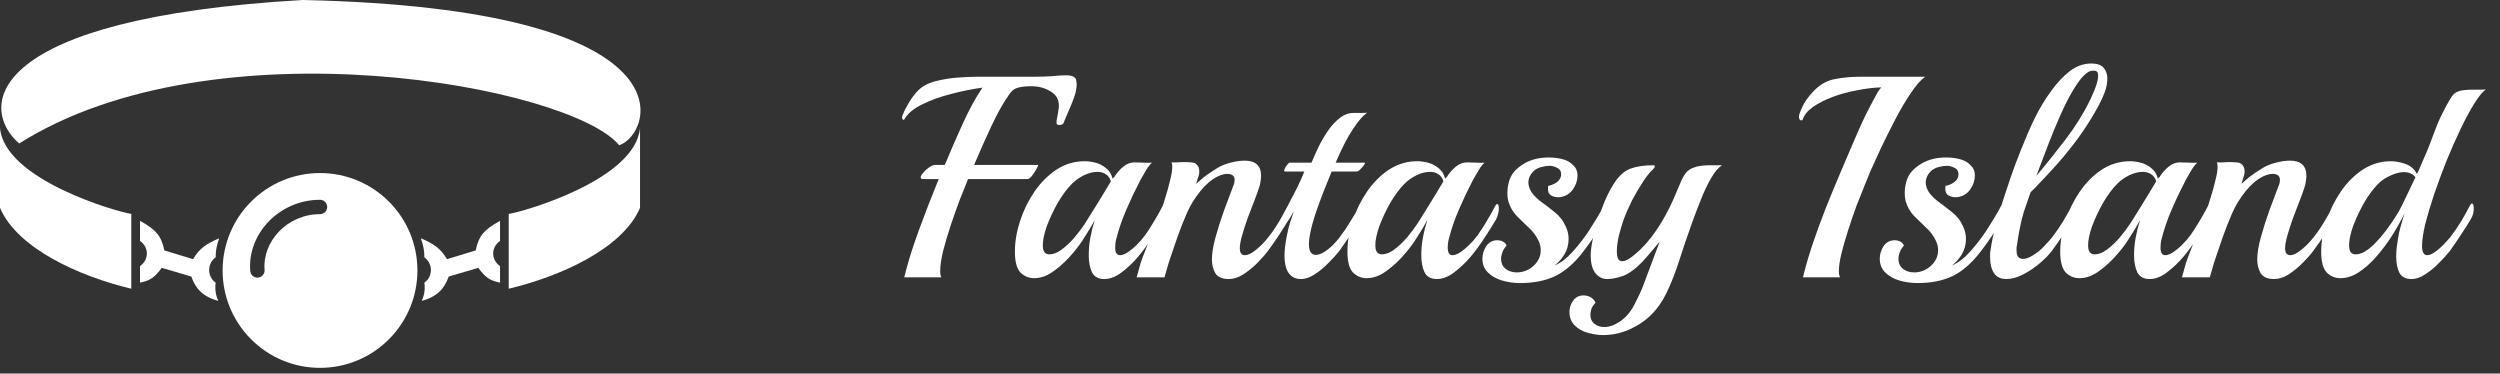 <svg width="174" height="26" viewBox="0 0 174 26" fill="none" xmlns="http://www.w3.org/2000/svg">
<rect x="0" y="0" width="174" height="26" fill="#333333" stroke="none"/>
<path d="M9.139 14.889C8.231 14.768 0.303 12.529 0 8.897V14.466C1.21 17.31 5.568 19.247 9.139 20.094V14.889Z" fill="white"/>
<path d="M21.063 0C-0.968 1.271 -1.574 7.445 1.332 9.987C14.95 1.392 39.704 5.992 43.094 10.108C45.394 9.381 48.723 0.605 21.063 0Z" fill="white"/>
<path d="M9.745 15.373L9.745 16.765C10.41 17.25 10.35 18.097 9.745 18.521L9.745 19.671C10.438 19.537 10.768 19.309 11.258 18.642L13.316 19.247C13.618 20.094 14.102 20.639 15.192 20.942C15.01 20.518 14.95 20.155 15.01 19.671C14.405 19.247 14.405 18.339 15.01 17.915C15.01 17.431 15.071 17.129 15.252 16.584C14.307 16.994 13.866 17.314 13.437 18.037L11.439 17.431C11.232 16.436 10.87 15.982 9.745 15.373Z" fill="white"/>
<path d="M35.407 14.889C36.315 14.768 44.244 12.529 44.546 8.897V14.466C43.336 17.31 38.978 19.247 35.407 20.094V14.889Z" fill="white"/>
<path d="M34.802 15.373L34.802 16.765C34.136 17.25 34.197 18.097 34.802 18.521L34.802 19.671C34.108 19.537 33.778 19.309 33.289 18.642L31.231 19.247C30.928 20.094 30.444 20.639 29.355 20.942C29.536 20.518 29.597 20.155 29.536 19.671C30.142 19.247 30.142 18.339 29.536 17.915C29.536 17.431 29.476 17.129 29.294 16.584C30.239 16.994 30.68 17.314 31.11 18.037L33.107 17.431C33.315 16.436 33.677 15.982 34.802 15.373Z" fill="white"/>
<path fill-rule="evenodd" clip-rule="evenodd" d="M22.273 25.602C26.017 25.602 29.052 22.567 29.052 18.823C29.052 15.079 26.017 12.044 22.273 12.044C18.529 12.044 15.494 15.079 15.494 18.823C15.494 22.567 18.529 25.602 22.273 25.602ZM18.414 18.784C18.257 16.799 19.998 14.905 22.273 14.905C22.549 14.905 22.773 14.681 22.773 14.405C22.773 14.129 22.549 13.905 22.273 13.905C19.465 13.905 17.21 16.247 17.417 18.863C17.439 19.138 17.68 19.343 17.955 19.322C18.23 19.3 18.436 19.059 18.414 18.784Z" fill="white"/>
<path d="M62.937 19.301C63.164 18.354 63.49 17.294 63.917 16.121C64.344 14.948 64.817 13.728 65.337 12.461H64.237C64.13 12.461 64.077 12.421 64.077 12.341C64.077 12.261 64.137 12.154 64.257 12.021C64.377 11.874 64.517 11.748 64.677 11.641C64.837 11.534 64.971 11.481 65.077 11.481H65.757C66.184 10.454 66.611 9.474 67.037 8.541C67.464 7.608 67.91 6.794 68.377 6.101C67.671 6.194 66.944 6.341 66.197 6.541C65.451 6.728 64.784 6.968 64.197 7.261C63.611 7.541 63.197 7.881 62.957 8.281C62.944 8.321 62.917 8.341 62.877 8.341C62.85 8.341 62.824 8.314 62.797 8.261C62.784 8.208 62.784 8.148 62.797 8.081C62.931 7.734 63.097 7.401 63.297 7.081C63.497 6.761 63.691 6.508 63.877 6.321C64.171 6.014 64.57 5.794 65.077 5.661C65.584 5.528 66.104 5.441 66.637 5.401C67.184 5.361 67.65 5.341 68.037 5.341H71.997C72.464 5.341 72.877 5.328 73.237 5.301C73.611 5.261 73.924 5.241 74.177 5.241C74.591 5.241 74.831 5.341 74.897 5.541C74.91 5.594 74.917 5.648 74.917 5.701C74.93 5.741 74.937 5.794 74.937 5.861C74.937 6.128 74.877 6.434 74.757 6.781C74.637 7.114 74.504 7.441 74.357 7.761C74.224 8.068 74.117 8.321 74.037 8.521C74.024 8.588 73.984 8.634 73.917 8.661C73.864 8.688 73.811 8.701 73.757 8.701C73.691 8.701 73.63 8.688 73.577 8.661C73.537 8.634 73.524 8.548 73.537 8.401C73.564 8.241 73.597 8.061 73.637 7.861C73.677 7.661 73.697 7.488 73.697 7.341C73.697 6.914 73.504 6.588 73.117 6.361C72.731 6.121 72.284 6.001 71.777 6.001C71.404 6.001 71.097 6.034 70.857 6.101C70.63 6.154 70.437 6.294 70.277 6.521C69.864 7.094 69.444 7.834 69.017 8.741C68.591 9.648 68.184 10.561 67.797 11.481H72.237C72.277 11.481 72.251 11.561 72.157 11.721C72.077 11.881 71.971 12.048 71.837 12.221C71.717 12.381 71.611 12.461 71.517 12.461H67.377C67.231 12.821 67.044 13.288 66.817 13.861C66.604 14.421 66.391 15.021 66.177 15.661C65.964 16.301 65.784 16.908 65.637 17.481C65.504 18.041 65.437 18.501 65.437 18.861C65.437 19.061 65.464 19.208 65.517 19.301H62.937ZM76.857 19.421C76.444 19.421 76.157 19.261 75.997 18.941C75.85 18.621 75.777 18.228 75.777 17.761C75.777 17.334 75.817 16.914 75.897 16.501C75.937 16.314 75.977 16.128 76.017 15.941C76.07 15.741 76.13 15.534 76.197 15.321C75.971 15.734 75.731 16.134 75.477 16.521C75.237 16.908 74.99 17.248 74.737 17.541C74.311 18.061 73.857 18.494 73.377 18.841C72.91 19.188 72.444 19.361 71.977 19.361C71.604 19.361 71.284 19.228 71.017 18.961C70.764 18.681 70.637 18.201 70.637 17.521C70.637 16.828 70.757 16.114 70.997 15.381C71.237 14.648 71.57 13.968 71.997 13.341C72.437 12.701 72.951 12.188 73.537 11.801C74.137 11.414 74.79 11.221 75.497 11.221C75.724 11.221 75.971 11.254 76.237 11.321C76.504 11.388 76.751 11.514 76.977 11.701C77.204 11.874 77.357 12.121 77.437 12.441C77.451 12.414 77.464 12.394 77.477 12.381C77.504 12.368 77.524 12.354 77.537 12.341C77.724 12.048 77.937 11.801 78.177 11.601C78.417 11.401 78.684 11.301 78.977 11.301C79.124 11.301 79.331 11.308 79.597 11.321C79.864 11.334 80.057 11.334 80.177 11.321C80.111 11.374 80.017 11.481 79.897 11.641C79.79 11.801 79.691 11.968 79.597 12.141C79.504 12.301 79.43 12.428 79.377 12.521C79.017 13.214 78.691 13.901 78.397 14.581C78.104 15.261 77.877 15.914 77.717 16.541C77.677 16.674 77.65 16.801 77.637 16.921C77.624 17.028 77.617 17.134 77.617 17.241C77.617 17.588 77.731 17.761 77.957 17.761C78.171 17.761 78.437 17.628 78.757 17.361C79.224 16.988 79.63 16.521 79.977 15.961C80.337 15.401 80.65 14.861 80.917 14.341C80.971 14.248 81.017 14.201 81.057 14.201C81.137 14.201 81.177 14.314 81.177 14.541C81.177 14.648 81.157 14.768 81.117 14.901C81.091 15.034 81.044 15.161 80.977 15.281C80.79 15.601 80.544 15.994 80.237 16.461C79.944 16.928 79.611 17.388 79.237 17.841C78.864 18.281 78.471 18.654 78.057 18.961C77.657 19.268 77.257 19.421 76.857 19.421ZM72.877 17.681C72.917 17.694 72.977 17.701 73.057 17.701C73.311 17.701 73.584 17.594 73.877 17.381C74.171 17.168 74.464 16.894 74.757 16.561C75.05 16.214 75.311 15.868 75.537 15.521C76.124 14.588 76.557 13.888 76.837 13.421C77.117 12.954 77.277 12.688 77.317 12.621C77.251 12.394 77.13 12.228 76.957 12.121C76.797 12.014 76.604 11.961 76.377 11.961C76.084 11.961 75.77 12.041 75.437 12.201C75.117 12.361 74.844 12.554 74.617 12.781C74.27 13.128 73.937 13.574 73.617 14.121C73.311 14.668 73.057 15.208 72.857 15.741C72.671 16.274 72.577 16.721 72.577 17.081C72.577 17.414 72.677 17.614 72.877 17.681ZM85.53 19.421C85.077 19.421 84.764 19.288 84.59 19.021C84.43 18.741 84.35 18.421 84.35 18.061C84.35 17.621 84.437 17.094 84.61 16.481C84.784 15.854 84.984 15.228 85.21 14.601C85.45 13.961 85.664 13.394 85.85 12.901C85.904 12.781 85.93 12.654 85.93 12.521C85.93 12.374 85.884 12.268 85.79 12.201C85.697 12.134 85.577 12.101 85.43 12.101C85.217 12.101 84.977 12.168 84.71 12.301C84.297 12.514 83.904 12.854 83.53 13.321C83.157 13.788 82.857 14.274 82.63 14.781C82.377 15.354 82.15 15.928 81.95 16.501C81.75 17.074 81.59 17.541 81.47 17.901C81.39 18.128 81.317 18.361 81.25 18.601C81.184 18.841 81.117 19.074 81.05 19.301H79.11C79.11 19.301 79.157 19.134 79.25 18.801C79.33 18.468 79.437 18.134 79.57 17.801C79.797 17.214 80.024 16.628 80.25 16.041C80.49 15.454 80.697 14.934 80.87 14.481C80.924 14.348 81.004 14.101 81.11 13.741C81.23 13.368 81.337 12.981 81.43 12.581C81.537 12.181 81.59 11.854 81.59 11.601C81.59 11.454 81.57 11.354 81.53 11.301C81.65 11.301 81.784 11.301 81.93 11.301C82.09 11.288 82.237 11.281 82.37 11.281C82.557 11.281 82.73 11.288 82.89 11.301C83.064 11.314 83.177 11.348 83.23 11.401C83.39 11.521 83.47 11.694 83.47 11.921C83.47 12.081 83.437 12.241 83.37 12.401C83.317 12.561 83.277 12.694 83.25 12.801C83.437 12.628 83.63 12.461 83.83 12.301C84.03 12.141 84.337 11.934 84.75 11.681C84.99 11.534 85.29 11.414 85.65 11.321C86.01 11.228 86.337 11.181 86.63 11.181C87.39 11.181 87.77 11.534 87.77 12.241C87.77 12.361 87.757 12.494 87.73 12.641C87.717 12.788 87.677 12.948 87.61 13.121C87.544 13.334 87.437 13.628 87.29 14.001C87.144 14.374 86.99 14.774 86.83 15.201C86.684 15.614 86.557 16.008 86.45 16.381C86.344 16.754 86.29 17.054 86.29 17.281C86.29 17.601 86.41 17.761 86.65 17.761C86.864 17.761 87.13 17.628 87.45 17.361C87.757 17.108 88.024 16.834 88.25 16.541C88.53 16.194 88.784 15.828 89.01 15.441C89.25 15.041 89.457 14.674 89.63 14.341C89.697 14.234 89.744 14.181 89.77 14.181C89.85 14.181 89.89 14.294 89.89 14.521C89.89 14.628 89.87 14.754 89.83 14.901C89.804 15.034 89.757 15.161 89.69 15.281C89.504 15.601 89.284 15.954 89.03 16.341C88.777 16.728 88.517 17.101 88.25 17.461C88.064 17.714 87.817 17.994 87.51 18.301C87.204 18.608 86.877 18.874 86.53 19.101C86.184 19.314 85.85 19.421 85.53 19.421ZM90.541 19.421C90.155 19.421 89.861 19.268 89.661 18.961C89.568 18.814 89.501 18.641 89.461 18.441C89.421 18.241 89.401 18.034 89.401 17.821C89.401 17.608 89.415 17.394 89.441 17.181C89.468 16.954 89.501 16.734 89.541 16.521C89.608 16.174 89.681 15.861 89.761 15.581C89.855 15.288 89.948 15.008 90.041 14.741V14.721C89.935 14.921 89.801 15.141 89.641 15.381C89.481 15.608 89.368 15.774 89.301 15.881C89.208 16.028 89.135 16.101 89.081 16.101C89.028 16.101 89.001 16.041 89.001 15.921C89.001 15.654 89.081 15.361 89.241 15.041C89.348 14.828 89.495 14.554 89.681 14.221C89.868 13.874 90.061 13.501 90.261 13.101C90.461 12.701 90.635 12.314 90.781 11.941H89.441C89.375 11.941 89.361 11.888 89.401 11.781C89.441 11.674 89.501 11.574 89.581 11.481C89.661 11.374 89.721 11.321 89.761 11.321H91.281C91.428 10.974 91.595 10.601 91.781 10.201C91.981 9.801 92.201 9.428 92.441 9.081C92.695 8.721 92.968 8.428 93.261 8.201C93.555 7.974 93.868 7.861 94.201 7.861C94.348 7.861 94.528 7.861 94.741 7.861C94.968 7.861 95.108 7.854 95.161 7.841C94.881 8.028 94.555 8.401 94.181 8.961C93.808 9.508 93.401 10.294 92.961 11.321H94.981C95.021 11.321 95.008 11.374 94.941 11.481C94.875 11.574 94.788 11.674 94.681 11.781C94.588 11.888 94.495 11.941 94.401 11.941H92.681C92.508 12.381 92.315 12.861 92.101 13.381C91.901 13.901 91.715 14.414 91.541 14.921C91.381 15.414 91.261 15.868 91.181 16.281C91.128 16.534 91.101 16.768 91.101 16.981C91.101 17.488 91.261 17.741 91.581 17.741C91.795 17.741 92.048 17.634 92.341 17.421C92.635 17.208 92.928 16.914 93.221 16.541C93.488 16.194 93.741 15.821 93.981 15.421C94.235 15.021 94.448 14.654 94.621 14.321C94.675 14.228 94.721 14.181 94.761 14.181C94.841 14.181 94.881 14.288 94.881 14.501C94.881 14.608 94.861 14.734 94.821 14.881C94.795 15.014 94.741 15.148 94.661 15.281C94.475 15.601 94.255 15.954 94.001 16.341C93.748 16.714 93.488 17.088 93.221 17.461C93.035 17.701 92.788 17.974 92.481 18.281C92.188 18.588 91.868 18.854 91.521 19.081C91.188 19.308 90.861 19.421 90.541 19.421ZM100.002 19.421C99.588 19.421 99.302 19.261 99.142 18.941C98.995 18.621 98.922 18.228 98.922 17.761C98.922 17.334 98.962 16.914 99.042 16.501C99.082 16.314 99.122 16.128 99.162 15.941C99.215 15.741 99.275 15.534 99.342 15.321C99.115 15.734 98.875 16.134 98.622 16.521C98.382 16.908 98.135 17.248 97.882 17.541C97.455 18.061 97.002 18.494 96.522 18.841C96.055 19.188 95.588 19.361 95.122 19.361C94.748 19.361 94.428 19.228 94.162 18.961C93.908 18.681 93.782 18.201 93.782 17.521C93.782 16.828 93.902 16.114 94.142 15.381C94.382 14.648 94.715 13.968 95.142 13.341C95.582 12.701 96.095 12.188 96.682 11.801C97.282 11.414 97.935 11.221 98.642 11.221C98.868 11.221 99.115 11.254 99.382 11.321C99.648 11.388 99.895 11.514 100.122 11.701C100.348 11.874 100.502 12.121 100.582 12.441C100.595 12.414 100.608 12.394 100.622 12.381C100.648 12.368 100.668 12.354 100.682 12.341C100.868 12.048 101.082 11.801 101.322 11.601C101.562 11.401 101.828 11.301 102.122 11.301C102.268 11.301 102.475 11.308 102.742 11.321C103.008 11.334 103.202 11.334 103.322 11.321C103.255 11.374 103.162 11.481 103.042 11.641C102.935 11.801 102.835 11.968 102.742 12.141C102.648 12.301 102.575 12.428 102.522 12.521C102.162 13.214 101.835 13.901 101.542 14.581C101.248 15.261 101.022 15.914 100.862 16.541C100.822 16.674 100.795 16.801 100.782 16.921C100.768 17.028 100.762 17.134 100.762 17.241C100.762 17.588 100.875 17.761 101.102 17.761C101.315 17.761 101.582 17.628 101.902 17.361C102.368 16.988 102.775 16.521 103.122 15.961C103.482 15.401 103.795 14.861 104.062 14.341C104.115 14.248 104.162 14.201 104.202 14.201C104.282 14.201 104.322 14.314 104.322 14.541C104.322 14.648 104.302 14.768 104.262 14.901C104.235 15.034 104.188 15.161 104.122 15.281C103.935 15.601 103.688 15.994 103.382 16.461C103.088 16.928 102.755 17.388 102.382 17.841C102.008 18.281 101.615 18.654 101.202 18.961C100.802 19.268 100.402 19.421 100.002 19.421ZM96.022 17.681C96.062 17.694 96.122 17.701 96.202 17.701C96.455 17.701 96.728 17.594 97.022 17.381C97.315 17.168 97.608 16.894 97.902 16.561C98.195 16.214 98.455 15.868 98.682 15.521C99.268 14.588 99.702 13.888 99.982 13.421C100.262 12.954 100.422 12.688 100.462 12.621C100.395 12.394 100.275 12.228 100.102 12.121C99.942 12.014 99.748 11.961 99.522 11.961C99.228 11.961 98.915 12.041 98.582 12.201C98.262 12.361 97.988 12.554 97.762 12.781C97.415 13.128 97.082 13.574 96.762 14.121C96.455 14.668 96.202 15.208 96.002 15.741C95.815 16.274 95.722 16.721 95.722 17.081C95.722 17.414 95.822 17.614 96.022 17.681ZM105.815 19.701C105.362 19.701 104.935 19.641 104.535 19.521C104.135 19.401 103.808 19.214 103.555 18.961C103.302 18.708 103.175 18.388 103.175 18.001C103.175 17.708 103.262 17.421 103.435 17.141C103.622 16.861 103.882 16.721 104.215 16.721C104.362 16.721 104.495 16.754 104.615 16.821C104.735 16.888 104.815 16.974 104.855 17.081C104.842 17.094 104.808 17.141 104.755 17.221C104.702 17.288 104.668 17.334 104.655 17.361C104.535 17.601 104.475 17.821 104.475 18.021C104.475 18.301 104.575 18.528 104.775 18.701C104.988 18.874 105.262 18.961 105.595 18.961C106.035 18.948 106.415 18.794 106.735 18.501C107.068 18.194 107.235 17.834 107.235 17.421C107.235 17.181 107.182 16.954 107.075 16.741C106.902 16.381 106.668 16.074 106.375 15.821C106.095 15.554 105.822 15.288 105.555 15.021C105.302 14.754 105.115 14.434 104.995 14.061C104.942 13.888 104.915 13.674 104.915 13.421C104.915 13.168 104.948 12.921 105.015 12.681C105.082 12.428 105.182 12.214 105.315 12.041C105.502 11.788 105.782 11.554 106.155 11.341C106.622 11.088 107.168 10.961 107.795 10.961C108.208 10.961 108.575 11.014 108.895 11.121C109.135 11.201 109.342 11.334 109.515 11.521C109.702 11.694 109.795 11.928 109.795 12.221C109.795 12.554 109.688 12.874 109.475 13.181C109.275 13.474 108.982 13.654 108.595 13.721C108.355 13.748 108.142 13.708 107.955 13.601C107.768 13.481 107.702 13.261 107.755 12.941C108.115 12.861 108.375 12.714 108.535 12.501C108.615 12.381 108.655 12.261 108.655 12.141C108.655 11.914 108.562 11.761 108.375 11.681C108.202 11.588 108.035 11.541 107.875 11.541C107.675 11.541 107.482 11.568 107.295 11.621C107.122 11.661 106.962 11.734 106.815 11.841C106.522 12.094 106.375 12.388 106.375 12.721C106.375 12.774 106.382 12.834 106.395 12.901C106.422 12.968 106.442 13.034 106.455 13.101C106.522 13.274 106.622 13.434 106.755 13.581C106.888 13.728 107.022 13.854 107.155 13.961C107.488 14.201 107.828 14.461 108.175 14.741C108.535 15.021 108.802 15.361 108.975 15.761C109.108 16.041 109.175 16.328 109.175 16.621C109.175 17.021 109.075 17.388 108.875 17.721C108.675 18.041 108.448 18.294 108.195 18.481C108.635 18.294 109.062 17.968 109.475 17.501C109.902 17.021 110.268 16.548 110.575 16.081C110.775 15.774 110.955 15.488 111.115 15.221C111.288 14.941 111.462 14.634 111.635 14.301C111.688 14.208 111.735 14.161 111.775 14.161C111.855 14.161 111.895 14.274 111.895 14.501C111.895 14.594 111.875 14.708 111.835 14.841C111.808 14.974 111.762 15.108 111.695 15.241C111.455 15.641 111.228 16.014 111.015 16.361C110.802 16.694 110.542 17.061 110.235 17.461C109.622 18.274 108.968 18.854 108.275 19.201C107.582 19.534 106.762 19.701 105.815 19.701ZM111.573 23.321C111.24 23.321 110.887 23.268 110.513 23.161C110.153 23.068 109.853 22.901 109.613 22.661C109.36 22.421 109.233 22.101 109.233 21.701C109.233 21.421 109.32 21.161 109.493 20.921C109.667 20.681 109.907 20.561 110.213 20.561C110.4 20.561 110.573 20.608 110.733 20.701C110.893 20.808 111 20.934 111.053 21.081C111.027 21.094 110.987 21.134 110.933 21.201C110.88 21.268 110.847 21.314 110.833 21.341C110.74 21.528 110.693 21.721 110.693 21.921C110.693 22.174 110.78 22.374 110.953 22.521C111.14 22.681 111.373 22.761 111.653 22.761C112.013 22.761 112.387 22.628 112.773 22.361C113.2 22.054 113.533 21.654 113.773 21.161C114.027 20.681 114.227 20.248 114.373 19.861L115.513 16.821C115.273 17.114 115.02 17.414 114.753 17.721C114.5 18.014 114.34 18.194 114.273 18.261C113.767 18.768 113.313 19.088 112.913 19.221C112.513 19.354 112.16 19.421 111.853 19.421C111.533 19.421 111.26 19.281 111.033 19.001C110.82 18.721 110.713 18.314 110.713 17.781C110.713 17.514 110.753 17.174 110.833 16.761C110.913 16.348 111.027 15.908 111.173 15.441C111.32 14.961 111.487 14.494 111.673 14.041C111.873 13.574 112.087 13.161 112.313 12.801C112.66 12.254 113.047 11.901 113.473 11.741C113.9 11.581 114.44 11.501 115.093 11.501C115.147 11.501 115.173 11.528 115.173 11.581C115.173 11.634 115.133 11.701 115.053 11.781C114.867 11.941 114.64 12.221 114.373 12.621C114.107 13.021 113.847 13.461 113.593 13.941C113.353 14.421 113.153 14.881 112.993 15.321C112.887 15.628 112.78 15.988 112.673 16.401C112.58 16.814 112.533 17.174 112.533 17.481C112.533 17.694 112.56 17.868 112.613 18.001C112.68 18.121 112.78 18.181 112.913 18.181C113.127 18.181 113.42 18.021 113.793 17.701C114.353 17.234 114.86 16.661 115.313 15.981C115.767 15.301 116.153 14.594 116.473 13.861C116.66 13.434 116.813 13.074 116.933 12.781C117.053 12.474 117.187 12.228 117.333 12.041C117.48 11.854 117.687 11.721 117.953 11.641C118.22 11.548 118.58 11.501 119.033 11.501H119.853C119.6 11.661 119.347 11.961 119.093 12.401C118.84 12.828 118.6 13.334 118.373 13.921C118.2 14.348 118.02 14.814 117.833 15.321C117.66 15.828 117.48 16.341 117.293 16.861C117.133 17.341 116.96 17.868 116.773 18.441C116.587 19.001 116.373 19.548 116.133 20.081C115.893 20.628 115.613 21.101 115.293 21.501C114.84 22.061 114.287 22.501 113.633 22.821C112.98 23.154 112.293 23.321 111.573 23.321ZM125.486 19.301C125.646 18.634 125.859 17.894 126.126 17.081C126.406 16.254 126.719 15.394 127.066 14.501C127.426 13.608 127.792 12.721 128.166 11.841C128.539 10.961 128.899 10.121 129.246 9.321C129.592 8.508 129.992 7.688 130.446 6.861C130.539 6.701 130.619 6.554 130.686 6.421C130.766 6.288 130.852 6.174 130.946 6.081C130.426 6.094 129.866 6.161 129.266 6.281C128.679 6.388 128.112 6.541 127.566 6.741C127.032 6.941 126.572 7.174 126.186 7.441C125.812 7.708 125.572 8.001 125.466 8.321C125.452 8.361 125.426 8.381 125.386 8.381C125.266 8.381 125.206 8.288 125.206 8.101C125.206 8.061 125.219 8.001 125.246 7.921C125.366 7.574 125.512 7.268 125.686 7.001C125.872 6.734 126.059 6.508 126.246 6.321C126.686 5.868 127.179 5.594 127.726 5.501C128.272 5.394 128.852 5.341 129.466 5.341H133.986C133.666 5.581 133.326 5.974 132.966 6.521C132.606 7.054 132.252 7.654 131.906 8.321C131.559 8.988 131.232 9.641 130.926 10.281C130.632 10.921 130.386 11.461 130.186 11.901C130.092 12.114 129.959 12.441 129.786 12.881C129.612 13.308 129.419 13.794 129.206 14.341C129.006 14.888 128.812 15.454 128.626 16.041C128.439 16.614 128.286 17.148 128.166 17.641C128.046 18.134 127.986 18.541 127.986 18.861C127.986 18.954 127.992 19.041 128.006 19.121C128.032 19.188 128.052 19.248 128.066 19.301H125.486ZM133.471 19.701C133.018 19.701 132.591 19.641 132.191 19.521C131.791 19.401 131.464 19.214 131.211 18.961C130.958 18.708 130.831 18.388 130.831 18.001C130.831 17.708 130.918 17.421 131.091 17.141C131.278 16.861 131.538 16.721 131.871 16.721C132.018 16.721 132.151 16.754 132.271 16.821C132.391 16.888 132.471 16.974 132.511 17.081C132.498 17.094 132.464 17.141 132.411 17.221C132.358 17.288 132.324 17.334 132.311 17.361C132.191 17.601 132.131 17.821 132.131 18.021C132.131 18.301 132.231 18.528 132.431 18.701C132.644 18.874 132.918 18.961 133.251 18.961C133.691 18.948 134.071 18.794 134.391 18.501C134.724 18.194 134.891 17.834 134.891 17.421C134.891 17.181 134.838 16.954 134.731 16.741C134.558 16.381 134.324 16.074 134.031 15.821C133.751 15.554 133.478 15.288 133.211 15.021C132.958 14.754 132.771 14.434 132.651 14.061C132.598 13.888 132.571 13.674 132.571 13.421C132.571 13.168 132.604 12.921 132.671 12.681C132.738 12.428 132.838 12.214 132.971 12.041C133.158 11.788 133.438 11.554 133.811 11.341C134.278 11.088 134.824 10.961 135.451 10.961C135.864 10.961 136.231 11.014 136.551 11.121C136.791 11.201 136.998 11.334 137.171 11.521C137.358 11.694 137.451 11.928 137.451 12.221C137.451 12.554 137.344 12.874 137.131 13.181C136.931 13.474 136.638 13.654 136.251 13.721C136.011 13.748 135.798 13.708 135.611 13.601C135.424 13.481 135.358 13.261 135.411 12.941C135.771 12.861 136.031 12.714 136.191 12.501C136.271 12.381 136.311 12.261 136.311 12.141C136.311 11.914 136.218 11.761 136.031 11.681C135.858 11.588 135.691 11.541 135.531 11.541C135.331 11.541 135.138 11.568 134.951 11.621C134.778 11.661 134.618 11.734 134.471 11.841C134.178 12.094 134.031 12.388 134.031 12.721C134.031 12.774 134.038 12.834 134.051 12.901C134.078 12.968 134.098 13.034 134.111 13.101C134.178 13.274 134.278 13.434 134.411 13.581C134.544 13.728 134.678 13.854 134.811 13.961C135.144 14.201 135.484 14.461 135.831 14.741C136.191 15.021 136.458 15.361 136.631 15.761C136.764 16.041 136.831 16.328 136.831 16.621C136.831 17.021 136.731 17.388 136.531 17.721C136.331 18.041 136.104 18.294 135.851 18.481C136.291 18.294 136.718 17.968 137.131 17.501C137.558 17.021 137.924 16.548 138.231 16.081C138.431 15.774 138.611 15.488 138.771 15.221C138.944 14.941 139.118 14.634 139.291 14.301C139.344 14.208 139.391 14.161 139.431 14.161C139.511 14.161 139.551 14.274 139.551 14.501C139.551 14.594 139.531 14.708 139.491 14.841C139.464 14.974 139.418 15.108 139.351 15.241C139.111 15.641 138.884 16.014 138.671 16.361C138.458 16.694 138.198 17.061 137.891 17.461C137.278 18.274 136.624 18.854 135.931 19.201C135.238 19.534 134.418 19.701 133.471 19.701ZM139.63 19.421C139.256 19.421 138.976 19.288 138.79 19.021C138.603 18.741 138.51 18.368 138.51 17.901C138.51 17.834 138.51 17.768 138.51 17.701C138.51 17.634 138.516 17.568 138.53 17.501C138.596 16.994 138.71 16.421 138.87 15.781C139.043 15.141 139.243 14.468 139.47 13.761C139.603 13.361 139.77 12.861 139.97 12.261C140.183 11.648 140.43 10.994 140.71 10.301C140.99 9.594 141.296 8.894 141.63 8.201C141.976 7.508 142.356 6.881 142.77 6.321C143.183 5.748 143.616 5.288 144.07 4.941C144.536 4.594 145.03 4.421 145.55 4.421C145.976 4.421 146.27 4.528 146.43 4.741C146.59 4.941 146.67 5.181 146.67 5.461C146.67 5.754 146.616 6.054 146.51 6.361C146.403 6.654 146.296 6.901 146.19 7.101C145.95 7.581 145.636 8.121 145.25 8.721C144.863 9.321 144.456 9.881 144.03 10.401C143.776 10.734 143.463 11.108 143.09 11.521C142.716 11.934 142.363 12.314 142.03 12.661C141.71 13.008 141.476 13.248 141.33 13.381L141.01 14.301C140.916 14.554 140.823 14.854 140.73 15.201C140.65 15.548 140.576 15.894 140.51 16.241C140.456 16.574 140.41 16.868 140.37 17.121C140.356 17.174 140.35 17.228 140.35 17.281C140.35 17.334 140.35 17.381 140.35 17.421C140.35 17.821 140.503 18.021 140.81 18.021C140.996 18.021 141.23 17.934 141.51 17.761C141.776 17.601 142.03 17.394 142.27 17.141C142.523 16.874 142.703 16.674 142.81 16.541C143.076 16.194 143.33 15.828 143.57 15.441C143.81 15.041 144.016 14.674 144.19 14.341C144.256 14.234 144.303 14.181 144.33 14.181C144.41 14.181 144.45 14.294 144.45 14.521C144.45 14.628 144.43 14.754 144.39 14.901C144.363 15.034 144.316 15.161 144.25 15.281C144.063 15.601 143.843 15.954 143.59 16.341C143.336 16.728 143.076 17.101 142.81 17.461C142.61 17.728 142.33 18.014 141.97 18.321C141.61 18.628 141.223 18.888 140.81 19.101C140.396 19.314 140.003 19.421 139.63 19.421ZM141.73 12.241C142.396 11.454 143.07 10.614 143.75 9.721C144.443 8.814 145.016 7.894 145.47 6.961C145.496 6.894 145.556 6.761 145.65 6.561C145.743 6.361 145.83 6.141 145.91 5.901C145.99 5.648 146.03 5.434 146.03 5.261C146.03 5.034 145.943 4.921 145.77 4.921H145.63C145.456 4.921 145.25 5.041 145.01 5.281C144.783 5.521 144.55 5.841 144.31 6.241C144.003 6.748 143.703 7.334 143.41 8.001C143.116 8.654 142.83 9.348 142.55 10.081C142.27 10.814 141.996 11.534 141.73 12.241ZM149.611 19.421C149.198 19.421 148.911 19.261 148.751 18.941C148.604 18.621 148.531 18.228 148.531 17.761C148.531 17.334 148.571 16.914 148.651 16.501C148.691 16.314 148.731 16.128 148.771 15.941C148.824 15.741 148.884 15.534 148.951 15.321C148.724 15.734 148.484 16.134 148.231 16.521C147.991 16.908 147.744 17.248 147.491 17.541C147.064 18.061 146.611 18.494 146.131 18.841C145.664 19.188 145.198 19.361 144.731 19.361C144.358 19.361 144.038 19.228 143.771 18.961C143.518 18.681 143.391 18.201 143.391 17.521C143.391 16.828 143.511 16.114 143.751 15.381C143.991 14.648 144.324 13.968 144.751 13.341C145.191 12.701 145.704 12.188 146.291 11.801C146.891 11.414 147.544 11.221 148.251 11.221C148.478 11.221 148.724 11.254 148.991 11.321C149.258 11.388 149.504 11.514 149.731 11.701C149.958 11.874 150.111 12.121 150.191 12.441C150.204 12.414 150.218 12.394 150.231 12.381C150.258 12.368 150.278 12.354 150.291 12.341C150.478 12.048 150.691 11.801 150.931 11.601C151.171 11.401 151.438 11.301 151.731 11.301C151.878 11.301 152.084 11.308 152.351 11.321C152.618 11.334 152.811 11.334 152.931 11.321C152.864 11.374 152.771 11.481 152.651 11.641C152.544 11.801 152.444 11.968 152.351 12.141C152.258 12.301 152.184 12.428 152.131 12.521C151.771 13.214 151.444 13.901 151.151 14.581C150.858 15.261 150.631 15.914 150.471 16.541C150.431 16.674 150.404 16.801 150.391 16.921C150.378 17.028 150.371 17.134 150.371 17.241C150.371 17.588 150.484 17.761 150.711 17.761C150.924 17.761 151.191 17.628 151.511 17.361C151.978 16.988 152.384 16.521 152.731 15.961C153.091 15.401 153.404 14.861 153.671 14.341C153.724 14.248 153.771 14.201 153.811 14.201C153.891 14.201 153.931 14.314 153.931 14.541C153.931 14.648 153.911 14.768 153.871 14.901C153.844 15.034 153.798 15.161 153.731 15.281C153.544 15.601 153.298 15.994 152.991 16.461C152.698 16.928 152.364 17.388 151.991 17.841C151.618 18.281 151.224 18.654 150.811 18.961C150.411 19.268 150.011 19.421 149.611 19.421ZM145.631 17.681C145.671 17.694 145.731 17.701 145.811 17.701C146.064 17.701 146.338 17.594 146.631 17.381C146.924 17.168 147.218 16.894 147.511 16.561C147.804 16.214 148.064 15.868 148.291 15.521C148.878 14.588 149.311 13.888 149.591 13.421C149.871 12.954 150.031 12.688 150.071 12.621C150.004 12.394 149.884 12.228 149.711 12.121C149.551 12.014 149.358 11.961 149.131 11.961C148.838 11.961 148.524 12.041 148.191 12.201C147.871 12.361 147.598 12.554 147.371 12.781C147.024 13.128 146.691 13.574 146.371 14.121C146.064 14.668 145.811 15.208 145.611 15.741C145.424 16.274 145.331 16.721 145.331 17.081C145.331 17.414 145.431 17.614 145.631 17.681ZM158.284 19.421C157.831 19.421 157.518 19.288 157.344 19.021C157.184 18.741 157.104 18.421 157.104 18.061C157.104 17.621 157.191 17.094 157.364 16.481C157.538 15.854 157.738 15.228 157.964 14.601C158.204 13.961 158.418 13.394 158.604 12.901C158.658 12.781 158.684 12.654 158.684 12.521C158.684 12.374 158.638 12.268 158.544 12.201C158.451 12.134 158.331 12.101 158.184 12.101C157.971 12.101 157.731 12.168 157.464 12.301C157.051 12.514 156.658 12.854 156.284 13.321C155.911 13.788 155.611 14.274 155.384 14.781C155.131 15.354 154.904 15.928 154.704 16.501C154.504 17.074 154.344 17.541 154.224 17.901C154.144 18.128 154.071 18.361 154.004 18.601C153.938 18.841 153.871 19.074 153.804 19.301H151.864C151.864 19.301 151.911 19.134 152.004 18.801C152.084 18.468 152.191 18.134 152.324 17.801C152.551 17.214 152.778 16.628 153.004 16.041C153.244 15.454 153.451 14.934 153.624 14.481C153.678 14.348 153.758 14.101 153.864 13.741C153.984 13.368 154.091 12.981 154.184 12.581C154.291 12.181 154.344 11.854 154.344 11.601C154.344 11.454 154.324 11.354 154.284 11.301C154.404 11.301 154.538 11.301 154.684 11.301C154.844 11.288 154.991 11.281 155.124 11.281C155.311 11.281 155.484 11.288 155.644 11.301C155.818 11.314 155.931 11.348 155.984 11.401C156.144 11.521 156.224 11.694 156.224 11.921C156.224 12.081 156.191 12.241 156.124 12.401C156.071 12.561 156.031 12.694 156.004 12.801C156.191 12.628 156.384 12.461 156.584 12.301C156.784 12.141 157.091 11.934 157.504 11.681C157.744 11.534 158.044 11.414 158.404 11.321C158.764 11.228 159.091 11.181 159.384 11.181C160.144 11.181 160.524 11.534 160.524 12.241C160.524 12.361 160.511 12.494 160.484 12.641C160.471 12.788 160.431 12.948 160.364 13.121C160.298 13.334 160.191 13.628 160.044 14.001C159.898 14.374 159.744 14.774 159.584 15.201C159.438 15.614 159.311 16.008 159.204 16.381C159.098 16.754 159.044 17.054 159.044 17.281C159.044 17.601 159.164 17.761 159.404 17.761C159.618 17.761 159.884 17.628 160.204 17.361C160.511 17.108 160.778 16.834 161.004 16.541C161.284 16.194 161.538 15.828 161.764 15.441C162.004 15.041 162.211 14.674 162.384 14.341C162.451 14.234 162.498 14.181 162.524 14.181C162.604 14.181 162.644 14.294 162.644 14.521C162.644 14.628 162.624 14.754 162.584 14.901C162.558 15.034 162.511 15.161 162.444 15.281C162.258 15.601 162.038 15.954 161.784 16.341C161.531 16.728 161.271 17.101 161.004 17.461C160.818 17.714 160.571 17.994 160.264 18.301C159.958 18.608 159.631 18.874 159.284 19.101C158.938 19.314 158.604 19.421 158.284 19.421ZM167.835 19.421C167.435 19.421 167.155 19.274 166.995 18.981C166.849 18.674 166.775 18.294 166.775 17.841C166.775 17.628 166.789 17.414 166.815 17.201C166.842 16.974 166.875 16.748 166.915 16.521C166.942 16.321 166.995 16.081 167.075 15.801C167.155 15.508 167.249 15.194 167.355 14.861C167.102 15.368 166.809 15.888 166.475 16.421C166.142 16.941 165.775 17.428 165.375 17.881C164.989 18.321 164.582 18.681 164.155 18.961C163.742 19.228 163.322 19.361 162.895 19.361C162.522 19.361 162.202 19.228 161.935 18.961C161.682 18.681 161.555 18.201 161.555 17.521C161.555 16.828 161.675 16.114 161.915 15.381C162.155 14.648 162.489 13.968 162.915 13.341C163.355 12.701 163.869 12.188 164.455 11.801C165.055 11.414 165.709 11.221 166.415 11.221C166.709 11.221 167.035 11.281 167.395 11.401C167.755 11.521 168.029 11.754 168.215 12.101C168.282 11.994 168.335 11.888 168.375 11.781C168.415 11.674 168.455 11.581 168.495 11.501C168.815 10.794 169.089 10.128 169.315 9.501C169.542 8.874 169.742 8.388 169.915 8.041C170.142 7.588 170.322 7.248 170.455 7.021C170.589 6.781 170.709 6.614 170.815 6.521C170.935 6.428 171.069 6.361 171.215 6.321C171.335 6.294 171.469 6.274 171.615 6.261C171.762 6.248 171.915 6.241 172.075 6.241C172.235 6.241 172.415 6.241 172.615 6.241C172.829 6.241 172.962 6.234 173.015 6.221C172.789 6.381 172.522 6.708 172.215 7.201C171.909 7.694 171.589 8.288 171.255 8.981C170.922 9.674 170.595 10.414 170.275 11.201C169.969 11.974 169.682 12.748 169.415 13.521C169.162 14.281 168.955 14.974 168.795 15.601C168.649 16.228 168.575 16.734 168.575 17.121C168.575 17.548 168.695 17.761 168.935 17.761C169.095 17.761 169.282 17.681 169.495 17.521C169.722 17.361 169.929 17.181 170.115 16.981C170.302 16.781 170.435 16.634 170.515 16.541C170.782 16.194 171.035 15.828 171.275 15.441C171.515 15.041 171.722 14.668 171.895 14.321C171.962 14.214 172.009 14.161 172.035 14.161C172.129 14.161 172.175 14.281 172.175 14.521C172.175 14.774 172.109 15.014 171.975 15.241C171.789 15.561 171.562 15.921 171.295 16.321C171.042 16.708 170.782 17.088 170.515 17.461C170.329 17.701 170.082 17.974 169.775 18.281C169.482 18.588 169.162 18.854 168.815 19.081C168.482 19.308 168.155 19.421 167.835 19.421ZM163.795 17.681C163.835 17.694 163.895 17.701 163.975 17.701C164.349 17.701 164.782 17.454 165.275 16.961C165.782 16.454 166.289 15.794 166.795 14.981C166.902 14.821 167.029 14.594 167.175 14.301C167.322 14.008 167.475 13.688 167.635 13.341C167.809 12.981 167.969 12.648 168.115 12.341C168.022 12.208 167.902 12.114 167.755 12.061C167.622 12.008 167.475 11.981 167.315 11.981C167.022 11.981 166.709 12.061 166.375 12.221C166.042 12.368 165.762 12.554 165.535 12.781C165.189 13.128 164.855 13.574 164.535 14.121C164.229 14.668 163.975 15.208 163.775 15.741C163.589 16.274 163.495 16.721 163.495 17.081C163.495 17.414 163.595 17.614 163.795 17.681Z" fill="white"/>
</svg>
